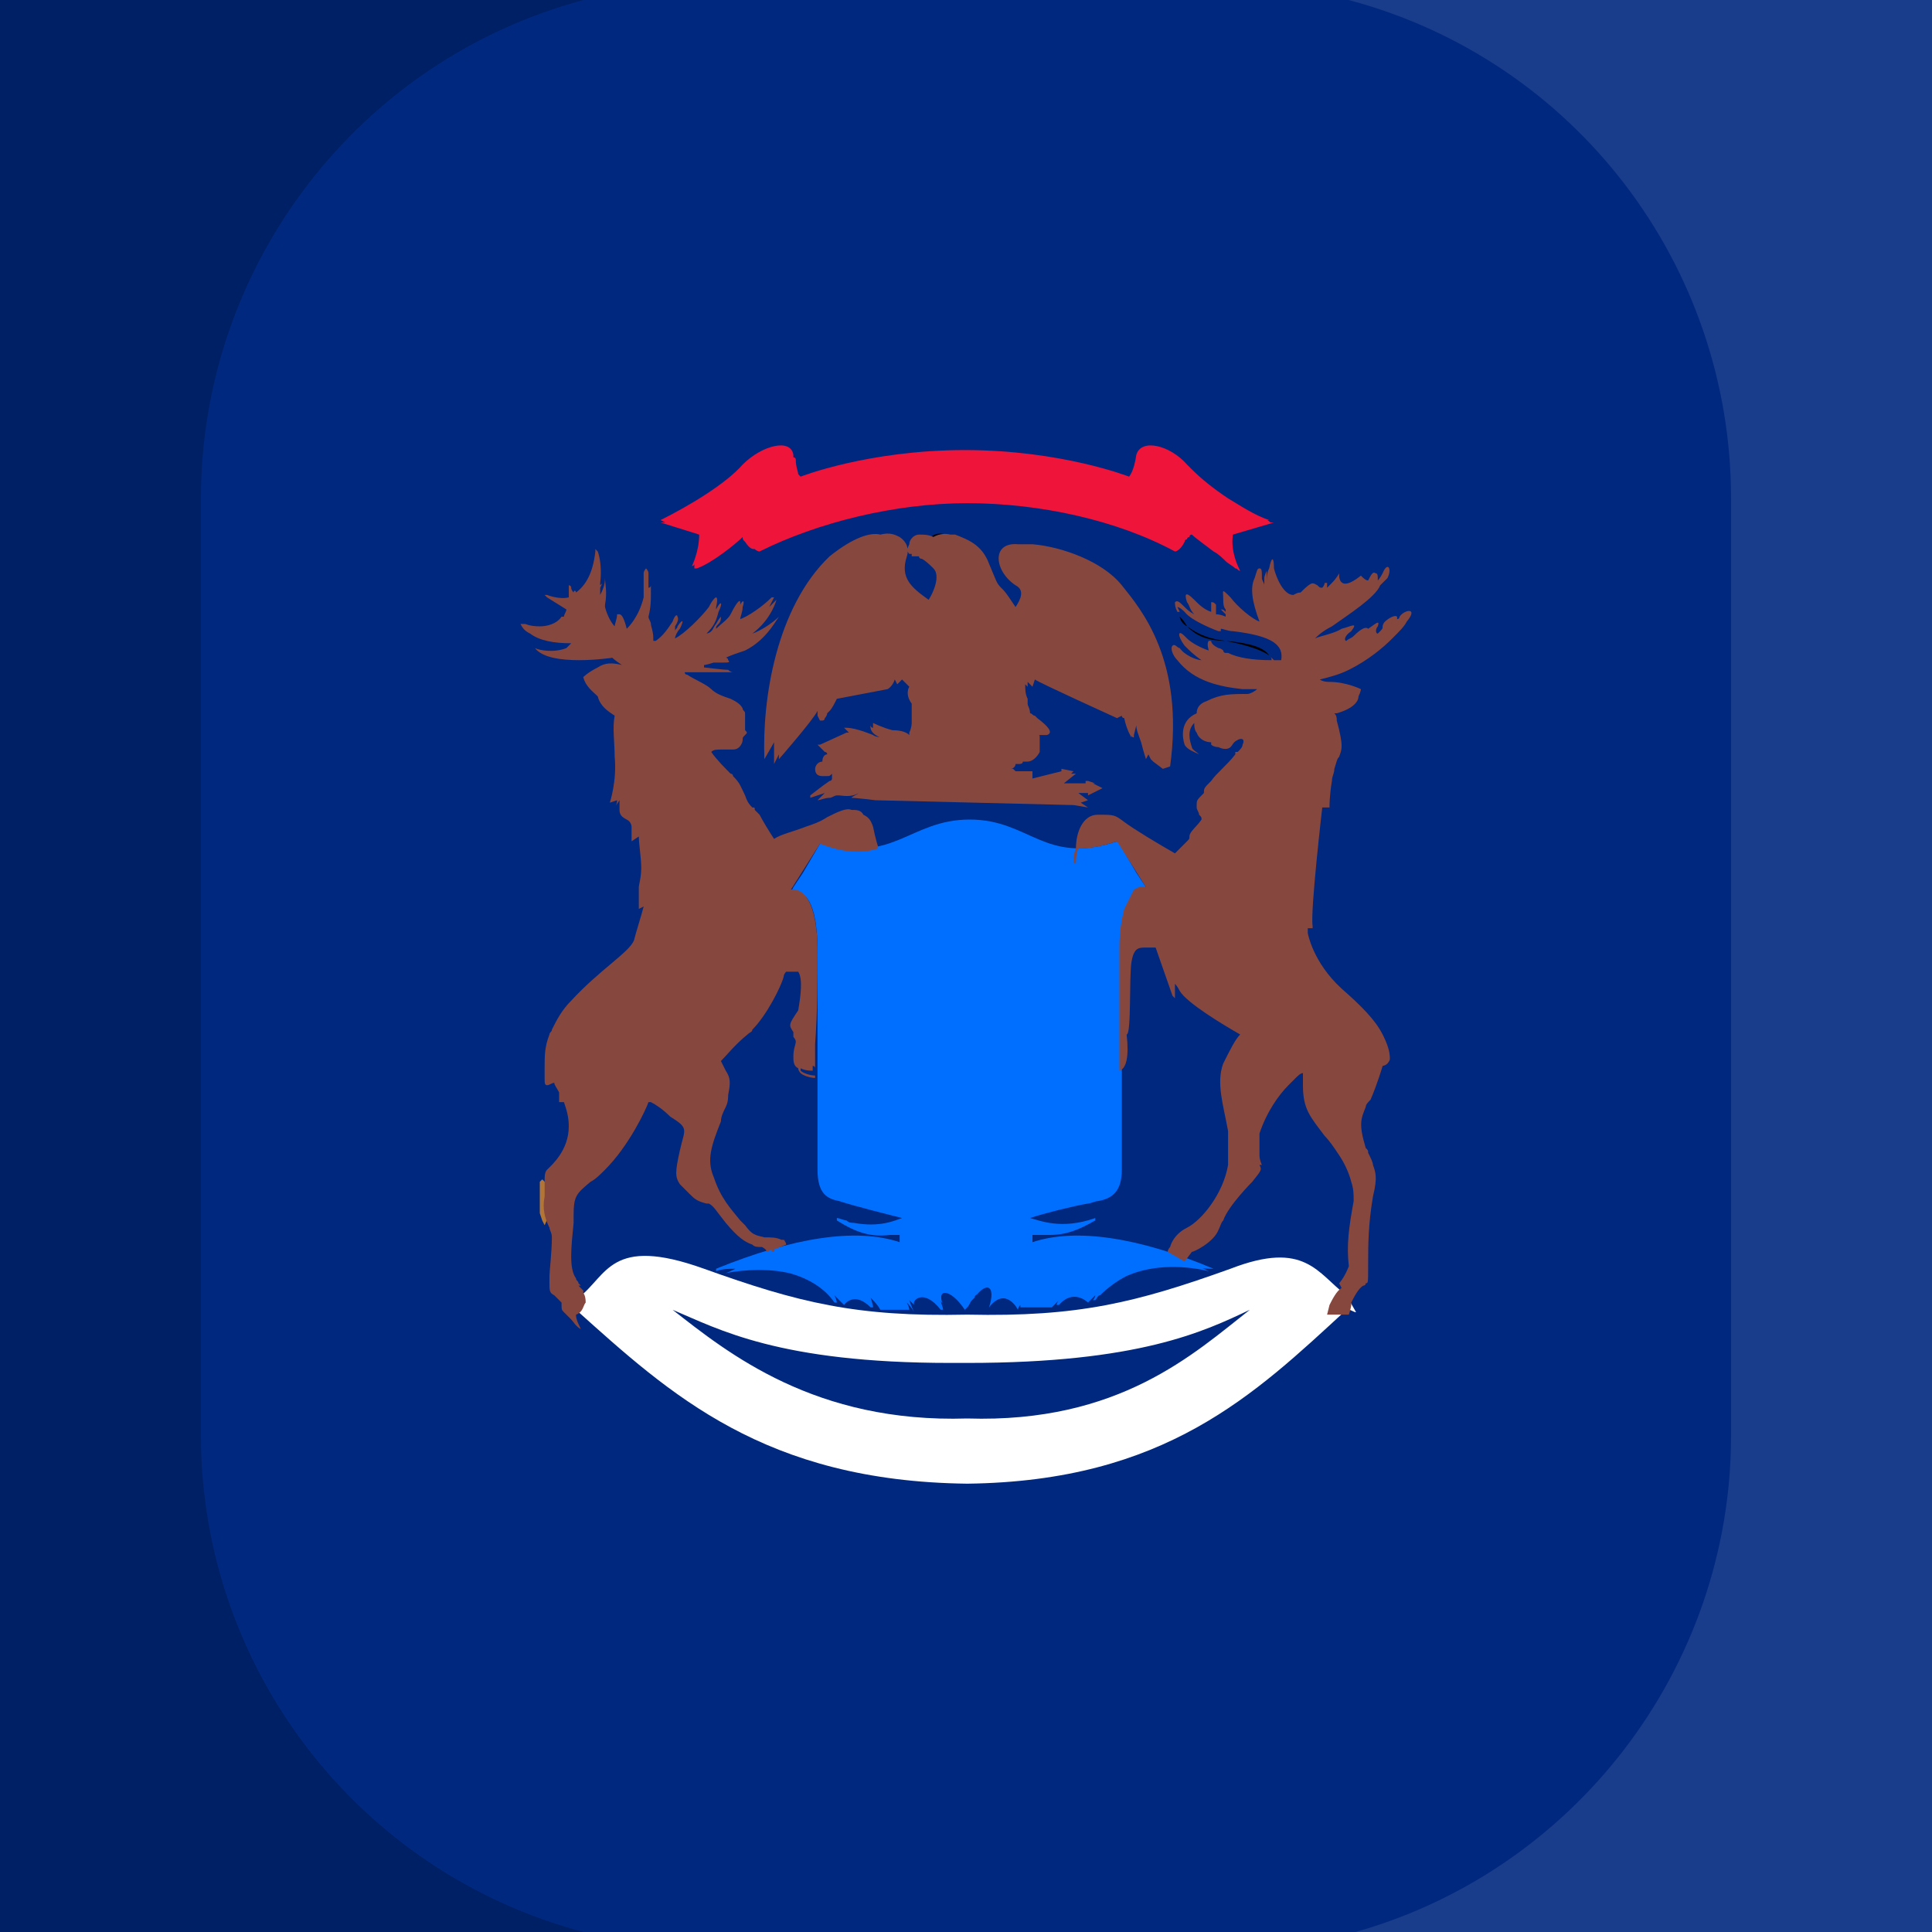 <?xml version="1.0" encoding="utf-8"?>
<!-- Generator: Adobe Illustrator 23.0.0, SVG Export Plug-In . SVG Version: 6.00 Build 0)  -->
<svg version="1.0" id="Layer_1" xmlns="http://www.w3.org/2000/svg" xmlns:xlink="http://www.w3.org/1999/xlink" x="0px" y="0px"
	 width="100px" height="100px" viewBox="0 0 100 100" enable-background="new 0 0 100 100" xml:space="preserve">
<g id="path162">
	<path fill="#00287E" d="M0,100h100V0H0V100z"/>
</g>
<g id="g9347" transform="matrix(1.25,0,0,1.25,-80.185,-55.705)">
	<path fill="#006FFF" d="M114.4,97.1c-3.1-1.3-5.7-1.7-7.5-1.1v-0.3c0.2,0,0.3,0,0.5,0c0.1,0,0.1,0,0.2,0c0.7,0,1.2-0.2,1.9-0.6V95
		c-1.4,0.5-2.3,0.1-2.7,0c0.6-0.2,1.8-0.5,2.4-0.6c0.1,0,0.3-0.1,0.4-0.1c0.6-0.1,1-0.4,1-1.3v-9c0-1.6,0.3-2.2,0.6-2.4
		c0.2-0.2,0.4-0.1,0.4-0.1h0.1l-0.1-0.2c0,0,0,0,0,0l-0.4-0.6l-0.7-1.2c0,0,0,0,0,0l-0.1-0.1c-3,1-3.6-0.9-6.1-0.9s-3.2,1.9-6.1,0.9
		l-0.1,0.1c0,0,0,0,0,0l-0.7,1.2L97,81.3c0,0,0,0,0,0l-0.1,0.2H97c0,0,0.2-0.1,0.4,0.1c0.3,0.2,0.6,0.8,0.6,2.4v9
		c0,1,0.4,1.2,0.9,1.3c0.6,0.2,2.2,0.6,2.6,0.7c-0.3,0.1-0.9,0.4-2,0.2c-0.1,0-0.2,0-0.3-0.1c0,0,0,0,0,0c-0.1,0-0.3-0.1-0.4-0.1
		v0.1c0.8,0.5,1.4,0.7,2.2,0.6c0.1,0,0.2,0,0.4,0V96c-1.8-0.6-4.4-0.2-7.6,1.1v0.1c0.3-0.1,0.5-0.1,0.8-0.1
		c-0.2,0.1-0.4,0.2-0.5,0.2c1-0.2,2-0.2,2.8,0c0.7,0.2,1.4,0.6,1.8,1.2h0.1c0,0,0-0.1-0.1-0.3c0.1,0.1,0.1,0.1,0.2,0.2c0,0,0,0,0,0
		c0.1,0.1,0.1,0.1,0.2,0.2c0,0,0.4-0.6,1.1,0.1h0.1c0,0,0-0.1-0.1-0.4c0.1,0.1,0.3,0.3,0.4,0.5h1.1h0.1c0,0,0-0.1-0.1-0.3
		c0.2,0.2,0.3,0.4,0.3,0.4s-0.1-0.2-0.2-0.5c0.1,0.1,0.1,0.1,0.2,0.2c-0.1-0.2,0.4-0.7,1.1,0.2h0.1c0-0.1-0.1-0.3-0.1-0.4
		c0,0.1,0.1,0.1,0.1,0.2c-0.3-0.7,0.3-0.7,0.9,0.2c0,0,0,0,0.1-0.1c0,0,0,0,0,0.1c0,0,0-0.1,0-0.1c0.1-0.1,0.1-0.2,0.2-0.3
		c0,0,0.1-0.1,0.1-0.1c0-0.1,0.1-0.1,0.1-0.2c0,0,0,0.1-0.1,0.2c0.5-0.7,0.9-0.5,0.6,0.4c0.7-0.9,1.2,0.1,1.2,0.1s0-0.1,0.1-0.2
		c0,0,0,0.1,0,0.1h0.1h1.2c0.1-0.1,0.2-0.2,0.3-0.3c-0.1,0.1-0.1,0.2-0.1,0.2h0.1c0.6-0.7,1.2-0.1,1.2-0.1c0.1-0.1,0.2-0.2,0.3-0.3
		c0,0.1-0.1,0.2-0.1,0.2h0.1c0.1-0.1,0.1-0.2,0.2-0.2c0,0,0,0,0,0c0.3-0.3,0.7-0.6,1.1-0.8c0.9-0.4,2.1-0.5,3.4-0.2
		c-0.2-0.1-0.4-0.2-0.6-0.2C113.9,97.1,114.1,97.1,114.4,97.1L114.4,97.1z"/>
	<g id="path214">
		<path fill="#B37535" d="M86.7,95.3c0.2-0.4,0.5-1.4-0.1-1.9l-0.1,0.1v1.3l0.1,0.3"/>
	</g>
	<g>
		<path fill="none" d="M103.5,101c-7.1,0-9.6-1.4-11.5-2.2c2.3,1.8,5.9,4.7,12.2,4.5c6.3,0.2,9.4-2.7,11.7-4.5
			c-1.9,0.9-4.6,2.2-11.7,2.2L103.5,101z"/>
		<path fill="#FFFFFF" d="M119.9,98.2c-1.2-0.9-1.7-2.3-4.8-1.1c-3.9,1.4-6.3,2-10.9,1.9c-4.6,0.1-7-0.5-10.9-1.9
			c-3.9-1.4-4,0.3-5.2,1.2l-0.5,0.6c0.1,0,0.2-0.1,0.3-0.1H88c3.9,3.5,7.8,7.1,16.2,7.2c8.2-0.1,11.9-3.7,15.7-7.2h0.1
			c0.1,0,0.2,0.1,0.3,0.1L119.9,98.2z M104.2,103.3c-6.3,0.2-9.9-2.7-12.2-4.5c1.9,0.8,4.4,2.2,11.5,2.2l0.7,0
			c7.1,0,9.8-1.3,11.7-2.2C113.6,100.6,110.5,103.5,104.2,103.3z"/>
	</g>
	<g id="path314">
		<path d="M114.7,74.7c-0.4,0.6-0.8,0.1-0.5-0.3c0.1-0.1,0.2-0.2,0.3-0.2C114.8,74,115,74,115,74s-0.4,0.1-0.6,0.3
			c-0.2,0.2,0,0.2-0.1,0.3c0,0.1,0,0.1,0.1,0s0.1,0,0.2-0.1C114.7,74.4,114.8,74.6,114.7,74.7"/>
	</g>
	<g>
		<path fill="#86473F" d="M121.8,71c0.3-0.3,0.5-0.5,0.6-0.7c0.5-0.6-0.1-0.5-0.3-0.2c0,0,0,0.1-0.1,0.1c0,0,0,0,0-0.1
			c-0.1-0.1-0.4,0.1-0.5,0.2s-0.1,0.2-0.1,0.2c0,0.1,0,0.1-0.2,0.3c-0.1,0-0.1-0.2,0-0.3c0.1-0.3-0.1-0.1-0.4,0.1c0,0,0,0,0,0
			c-0.1-0.1-0.3,0-0.6,0.3c-0.1,0.1-0.2,0.1-0.3,0.2c-0.1,0-0.1-0.2,0.2-0.4c0.3-0.4,0-0.2-0.4-0.1c-0.3,0.2-0.9,0.3-1.1,0.4
			c0.1-0.1,0.3-0.3,0.7-0.5c0.7-0.5,1.8-1.2,2-1.7c0.1-0.1,0.2-0.2,0.3-0.3c0.2-0.4,0-0.7-0.2-0.2c-0.1,0.2-0.2,0.3-0.2,0.3
			c0-0.2,0-0.3-0.1-0.3c-0.1-0.1-0.2,0.1-0.3,0.3c0,0,0,0,0,0c-0.1,0-0.2-0.1-0.3-0.2c-1,0.8-0.9-0.1-0.9-0.1s-0.1,0.2-0.3,0.4
			c-0.1,0.1-0.1,0.1-0.2,0.2c0-0.1,0-0.2,0-0.2H119c0,0,0,0.1-0.1,0.2c-0.1,0-0.1,0-0.2-0.1c-0.2-0.1-0.2-0.2-0.7,0.3c0,0,0,0,0,0
			c-0.1,0-0.1,0-0.3,0.1c-0.4,0-0.7-0.7-0.8-1.1c0-0.5-0.1-0.5-0.2,0c-0.1,0.2-0.1,0.4-0.1,0.6c0-0.1,0-0.2,0-0.2c0-0.1,0-0.3,0-0.3
			s-0.1,0.2-0.1,0.3c0,0.1,0,0.2,0,0.3c0-0.1-0.1-0.2-0.1-0.3c0-0.3,0-0.4-0.1-0.4s-0.1,0.1-0.2,0.4c-0.2,0.4-0.1,1,0.2,1.8
			c-0.3-0.1-0.9-0.6-1.2-1c-0.4-0.4-0.3-0.3-0.3,0.1c0,0.1,0,0.3,0.1,0.4l0,0.1c-0.1-0.1-0.1-0.1-0.2-0.1c0.1,0.1,0.1,0.1,0.2,0.2
			l0,0.1c0,0-0.2-0.1-0.4-0.1c0-0.1,0-0.1,0-0.2v-0.1v-0.1c-0.1-0.1-0.1-0.1-0.2-0.1c0,0,0,0.1,0,0.2c0,0,0,0,0,0.1c0,0,0,0,0,0.1
			c-0.3-0.1-0.5-0.3-0.7-0.5c-0.4-0.4-0.4-0.2-0.3,0.1c0.1,0.1,0.1,0.3,0.3,0.5c-0.2-0.1-0.3-0.2-0.4-0.3c-0.2-0.2-0.3-0.3-0.4-0.2
			c0,0.1,0,0.2,0.1,0.4c0,0,0.1,0,0.1,0c-0.1-0.2-0.1-0.2-0.1-0.2s0.1,0,0.3,0.2c0.3,0.4,1.4,0.8,1.4,0.8h0.1v-0.1
			c0.1,0,0.3,0.1,0.5,0.1c1.7,0.2,2.1,0.6,2,1.2h0l0,0c0,0,0,0,0,0c-0.1,0-0.2,0-0.3,0c-0.1-0.1-0.1-0.1-0.2-0.2
			c0.1,0.1,0.1,0.1,0.1,0.2c-0.8,0-1.4-0.1-1.8-0.3c0,0,0,0-0.1,0c-0.1,0-0.1-0.1-0.1-0.1c-0.1-0.1-0.2-0.1-0.2-0.1
			c-0.2-0.1-0.3-0.2-0.3-0.3c0,0-0.1,0-0.1,0c0,0,0,0,0,0v0c-0.1,0.1,0,0.4,0,0.4c-0.3-0.1-0.7-0.3-0.9-0.5c0,0-0.1-0.1-0.1-0.1
			c-0.3-0.3-0.3,0,0,0.4c0.2,0.2,0.4,0.4,0.7,0.6c0,0,0,0,0,0c-0.2,0-0.7-0.2-0.9-0.5c-0.1,0-0.2-0.2-0.3-0.1
			c-0.1,0.1,0,0.4,0.2,0.6c0.7,0.9,1.8,1.1,2.7,1.2c0.2,0,0.4,0,0.6,0c-0.1,0.1-0.3,0.2-0.4,0.2c-0.7,0-1.1,0-1.7,0.3
			c-0.3,0.1-0.4,0.3-0.4,0.5c-0.7,0.3-0.6,1-0.5,1.3c0.1,0.2,0.4,0.3,0.6,0.4c0,0,0,0,0,0c-0.1-0.1-0.3-0.2-0.3-0.3
			c-0.1-0.3-0.2-0.7,0.1-1c0,0.1,0,0.3,0.1,0.4c0.1,0.3,0.4,0.4,0.6,0.4v0.1c0,0,0.1,0.1,0.3,0.1c0,0,0,0,0,0c0.2,0.1,0.4,0.1,0.5,0
			c0.1-0.1,0.1-0.2,0.3-0.3c0.2-0.1,0.3,0,0.2,0.2c0,0.1-0.1,0.2-0.2,0.3c0,0,0,0-0.1,0c0,0,0,0,0,0.1c-0.3,0.4-0.8,0.8-1,1.1
			c-0.3,0.3-0.3,0.3-0.3,0.5c-0.3,0.3-0.3,0.3-0.3,0.5c0,0,0,0,0,0.1c0,0.1,0.1,0.2,0.1,0.3c0.1,0.1,0.1,0.1,0.1,0.2v0
			c-0.2,0.3-0.5,0.5-0.5,0.7c0,0.1,0,0.1-0.1,0.2h0l0,0c-0.2,0.2-0.5,0.5-0.5,0.5c-0.7-0.4-1.7-1-2.1-1.3c-0.4-0.3-0.4-0.3-1.1-0.3
			c-0.6,0-0.9,0.7-0.9,1.4h0c-0.1,0.2-0.1,0.5-0.1,0.6h0.1c0-0.1,0-0.4,0.1-0.6h0c0.5,0,1-0.1,1.6-0.3l1.2,1.9c0,0-0.2-0.1-0.5,0.1
			l-0.4,0.8c-0.1,0.4-0.2,0.9-0.2,1.6c0,1.3,0,5.1,0,5.1c0.3-0.1,0.4-0.6,0.3-1.5c0.2,0,0.1-2.4,0.2-3c0.1-0.6,0.3-0.6,0.6-0.6
			c0,0,0.4,0,0.4,0c0,0,0.7,2,0.7,2l0.1,0.1v-0.6c0,0,0.1,0.1,0.2,0.3c0.3,0.5,1.8,1.4,2.5,1.8c-0.2,0.2-0.4,0.6-0.7,1.2
			c-0.3,0.8,0,1.7,0.2,2.8c0,0.1,0,0.2,0,0.4c0,0.1,0,0.2,0,0.3c0,0,0,0.1,0,0.1c0,0.2,0,0.4,0,0.6c-0.2,1.2-1.1,2.3-1.7,2.6
			c-0.6,0.3-0.7,0.8-0.7,0.8l0,0c-0.1,0.1-0.1,0.2-0.1,0.2l0.7,0.4l0.3-0.4c0.1,0,0.9-0.4,1.1-0.9c0.1-0.2,0.1-0.3,0.2-0.4
			c0.2-0.6,1.2-1.6,1.2-1.6c0.4-0.5,0.4-0.5,0.3-0.7h0.1c0,0-0.1-0.2-0.1-0.4v-0.1c0,0,0-0.6,0-0.8c0.3-0.9,0.8-1.6,1.2-2
			c0.1-0.1,0.2-0.2,0.3-0.3c0.1-0.1,0.2-0.2,0.3-0.2v0.2v0.3c0,1,0.3,1.3,0.9,2.1c0.2,0.2,0.4,0.5,0.6,0.8c0.2,0.3,0.4,0.7,0.5,1.1
			c0.1,0.3,0.1,0.5,0.1,0.8c-0.2,1.1-0.3,1.8-0.2,2.7c-0.2,0.5-0.4,0.7-0.4,0.7l0.1,0.2c-0.2,0.1-0.4,0.5-0.5,0.7l-0.1,0.4l0.9,0
			c0,0,0.1-0.3,0.1-0.4v-0.1c0.1-0.2,0.3-0.6,0.5-0.7c0,0,0.1,0,0.1-0.1c0.1,0,0.1,0,0.1-0.7c0-0.9,0-1.7,0.2-2.9
			c0.2-0.8,0.1-1,0-1.3c0-0.1-0.1-0.3-0.2-0.5c0-0.1,0-0.1-0.1-0.2c-0.3-1-0.2-1.2,0-1.7c0-0.1,0.1-0.2,0.2-0.3
			c0.3-0.7,0.5-1.4,0.5-1.4s0.1,0,0.2-0.1c0,0,0.1-0.1,0.1-0.2c0-0.3-0.1-0.6-0.3-1c-0.3-0.6-0.9-1.2-1.7-1.9
			c-1.2-1.1-1.4-2.3-1.4-2.3c0-0.1,0-0.1,0-0.2c0,0,0,0,0,0c0.1,0,0.1,0,0.2,0c0,0,0-0.1,0-0.1c0,0,0,0,0,0c0,0,0,0,0,0
			c-0.1-0.6,0.4-4.9,0.4-4.9h0.3c0,0,0,0,0,0c0-0.1,0-0.5,0.1-1.1c0-0.2,0.1-0.3,0.1-0.5c0.1-0.3,0.1-0.4,0.2-0.5
			c0.1-0.3,0.2-0.4-0.1-1.5c0-0.1,0-0.2-0.1-0.3c0.1,0,0.1,0,0.1,0v0c0.7-0.2,0.9-0.5,0.9-0.7c0.1-0.2,0.1-0.3,0.1-0.3
			s-0.6-0.3-1.3-0.3c-0.3,0-0.4-0.1-0.4-0.1c0.4-0.1,0.8-0.2,1.2-0.4C120.8,71.9,121.4,71.4,121.8,71z"/>
		<path d="M114.9,71.1c-0.9-0.1-1.3-0.4-1.6-0.6C113.6,70.8,114,71.1,114.9,71.1c1,0.2,1.5,0.4,1.8,0.6
			C116.5,71.4,116,71.2,114.9,71.1z"/>
		<path d="M113,69.9C113,70,113,70,113,69.9C113,70,113,70,113,69.9z"/>
		<path d="M113,70.1c0,0.1,0.1,0.3,0.3,0.4C113.2,70.3,113.1,70.2,113,70.1C113.1,70.1,113,70.1,113,70.1z"/>
		<path fill="#86473F" d="M100.3,78.8c-0.1-0.3-0.2-0.4-0.4-0.5c-0.1-0.2-0.3-0.2-0.5-0.2c-0.2-0.1-0.6,0.1-1,0.3
			c-0.3,0.2-0.6,0.3-0.9,0.4c-0.5,0.2-1,0.3-1.3,0.5c-0.2-0.3-0.5-0.8-0.6-1c-0.1-0.1-0.1-0.1-0.2-0.2c0-0.1,0-0.1-0.1-0.1
			c0,0,0,0,0,0c-0.1-0.1-0.2-0.2-0.3-0.5c-0.2-0.4-0.2-0.5-0.5-0.8c0,0,0,0,0,0c0-0.1-0.1-0.1-0.1-0.1c-0.2-0.2-0.6-0.6-0.8-0.9
			c0.1-0.1,0.2-0.1,0.5-0.1c0.1,0,0.2,0,0.4,0c0.3,0,0.4-0.3,0.4-0.4s0-0.1,0.1-0.2c0.1-0.1,0.1-0.1,0-0.2h0v-0.1h0c0,0,0-0.1,0-0.1
			c0-0.1,0-0.1,0-0.1c0-0.1,0-0.1,0-0.2c0,0,0-0.1,0-0.2c0-0.1-0.1-0.1-0.1-0.2v0c0,0,0,0,0,0c-0.1-0.2-0.3-0.3-0.5-0.4
			c-0.3-0.1-0.6-0.2-0.8-0.4c-0.2-0.2-0.7-0.4-1-0.6c-0.1,0-0.1-0.1-0.1-0.1c0,0,0,0,0,0c0.1,0,0.5,0,1,0c0.3,0,0.6,0,0.8,0
			c0.1,0,0.2,0,0.2,0s-0.1,0-0.2-0.1c-0.2,0-1-0.1-1-0.1v-0.1c0,0,0.1,0,0.4-0.1c0.1,0,0.2,0,0.3,0c0,0,0,0,0,0c0,0,0.1,0,0.1,0
			c0.2,0,0.3,0,0.2-0.1c0,0,0,0,0,0c0,0,0-0.1-0.1-0.1c0.2-0.1,0.5-0.2,0.8-0.3c0.8-0.4,1.2-1.1,1.4-1.4c-0.3,0.3-0.8,0.6-1.1,0.7
			c0.8-0.6,1-1.4,1-1.4c-0.1,0.1-0.2,0.2-0.3,0.3c0.1-0.2,0.2-0.4,0.2-0.4h-0.1c-0.4,0.4-1,0.8-1.3,0.9c0-0.1,0.1-0.3,0.1-0.5
			c0.1-0.3,0-0.3-0.1-0.1c0-0.1,0-0.1,0-0.1c0-0.1-0.1-0.1-0.4,0.5c-0.1,0.2-0.4,0.4-0.6,0.6c0-0.1,0-0.1,0.1-0.2
			c0.1-0.1,0.1-0.2,0.1-0.3c0,0-0.1,0.1-0.2,0.3c-0.1,0.1-0.1,0.2-0.2,0.3c-0.1,0.1-0.2,0.1-0.3,0.1c0,0,0,0,0.1,0
			c0.3-0.3,0.4-0.5,0.5-0.9c0.2-0.4,0.1-0.5-0.1-0.1c0,0,0,0,0-0.1c0.1-0.4,0-0.4,0-0.4s-0.1,0-0.3,0.4c-0.3,0.4-1,1.1-1.4,1.3
			c0-0.1,0.1-0.3,0.2-0.4c0.2-0.4,0.1-0.4-0.1-0.1c0,0.1-0.1,0.1-0.1,0.2c0,0,0-0.1,0-0.1v-0.1c0.2-0.3,0.1-0.4,0.1-0.4
			c0-0.1-0.1-0.1-0.2,0.2c-0.2,0.3-0.4,0.6-0.7,0.8c0,0-0.1,0-0.1,0c0,0,0,0,0-0.1c0-0.3-0.1-0.5-0.1-0.6c0-0.1-0.1-0.2-0.1-0.3
			c0.1-0.4,0.1-0.7,0.1-0.9c0-0.1,0-0.1,0-0.2c0-0.1,0-0.2,0-0.2s0,0.1-0.1,0.1c0-0.2,0-0.4,0-0.5c0,0,0-0.1,0-0.1c0,0,0,0,0,0
			c0,0,0,0,0,0c0-0.1-0.1-0.2-0.1-0.2s-0.1,0.1-0.1,0.2c0,0,0,0.1,0,0.1c0,0,0,0,0,0c0,0.2,0,0.4,0,0.5c0,0.1,0,0.2,0,0.4
			c0,0,0,0,0,0c-0.2,0.8-0.6,1.2-0.7,1.3c-0.1-0.4-0.2-0.6-0.3-0.6s-0.1,0-0.1,0c0,0.2-0.1,0.4-0.1,0.5c-0.1-0.1-0.3-0.4-0.4-0.8
			c0,0,0-0.1,0-0.1c0.1-0.5,0-0.9,0-1.1c0,0.3-0.1,0.5-0.2,0.7c0-0.1,0-0.2,0-0.3c0.1-0.2,0.1-0.2,0-0.1c0,0,0-0.1,0-0.1
			c0.1-0.8-0.1-1.3-0.1-1.3l-0.1-0.1v0.1c-0.1,0.9-0.4,1.4-0.8,1.7c0,0,0,0,0,0c0-0.1-0.1-0.1-0.1,0c0,0-0.1-0.1-0.1-0.2
			c0,0,0-0.1-0.1-0.1c0,0.1,0,0.3,0,0.5c-0.4,0.1-0.9-0.1-0.9-0.1v0c-0.1,0-0.1,0-0.1,0l0.1,0.1v0l0.8,0.5c0,0.1-0.1,0.2-0.1,0.3
			c0,0,0,0-0.1,0l0,0c-0.2,0.3-0.6,0.4-0.9,0.4c-0.4,0-0.6-0.1-0.6-0.1h-0.1l0,0c-0.1,0-0.1,0-0.1,0c0.1,0.2,0.2,0.3,0.4,0.4
			c0.4,0.3,1,0.4,1.7,0.4c-0.1,0.1-0.1,0.1-0.2,0.2c-0.5,0.2-1.1,0.1-1.3,0c0.6,0.8,3.2,0.4,3.2,0.4s0.1,0.1,0.4,0.3
			c-0.4-0.1-0.7-0.1-1,0.1c-0.4,0.2-0.6,0.4-0.6,0.4c0.1,0.4,0.4,0.6,0.6,0.8c0,0,0,0,0,0c0.1,0.4,0.4,0.6,0.7,0.8
			c-0.1,0.5,0,1.1,0,1.7c0.1,1-0.2,1.9-0.2,1.9l0.3-0.1c0,0.2-0.1,0.3-0.1,0.3V78l0.2-0.3c0,0.1,0,0.2,0,0.3c0,0,0,0.1,0,0.1
			c0,0.2,0.1,0.3,0.3,0.4c0.2,0.1,0.2,0.3,0.2,0.3v0.4v0.2l0.3-0.2c0,0.3,0.1,0.9,0.1,1.3c0,0.4-0.1,0.7-0.1,0.8c0,0.1,0,0.2,0,0.3
			c0,0.1,0,0.1,0,0.2c0,0.1,0,0.1,0,0.1l0,0c0,0.1,0,0.2,0,0.2v0.1l0.2-0.1c-0.1,0.4-0.3,1-0.4,1.4c-0.2,0.5-1.4,1.2-2.6,2.5
			c-0.4,0.4-0.6,0.8-0.8,1.2c0,0,0,0,0,0c0,0.1-0.1,0.1-0.1,0.2c-0.2,0.5-0.2,0.9-0.2,1.3c0,0.1,0,0.2,0,0.3c0,0.1,0,0.2,0,0.2
			c0,0.2,0,0.3,0.1,0.3c0.1,0,0.2-0.1,0.3-0.1c0,0.1,0.1,0.2,0.2,0.4c0,0,0,0.1,0,0.1c0,0.2,0,0.3,0,0.3c0.1,0,0.1,0,0.2,0
			c0.1,0.3,0.2,0.6,0.2,1c0,1-0.7,1.6-0.9,1.8c-0.1,0.1-0.1,0.3-0.1,0.4c0,0.1,0,0.2,0,0.3c0,0.1,0,0.3,0,0.4
			c-0.1,0.5,0,0.9,0.2,1.3c0,0.1,0.1,0.2,0.1,0.4c0,0.6-0.1,1.4-0.1,1.6c0,0.1,0,0.1,0,0.2c0,0,0,0,0,0v0.1c0,0.3,0,0.4,0.2,0.5
			c0.1,0.1,0.2,0.2,0.3,0.3c0,0,0,0,0,0c0,0.3,0,0.3,0.1,0.4c0.1,0.1,0.2,0.2,0.3,0.3c0.1,0.1,0.2,0.3,0.4,0.4
			c-0.2-0.4-0.2-0.5-0.2-0.6c0,0,0,0,0,0c0.3-0.1,0.3-0.4,0.4-0.5c0-0.3-0.1-0.4-0.1-0.4V98c0,0-0.1-0.1-0.2-0.2h0.1
			c0,0,0,0-0.1-0.1c0-0.1-0.1-0.1-0.1-0.2c-0.3-0.4-0.2-1.3-0.1-2.3v-0.3c0-0.8,0.1-0.9,0.7-1.4c0.2-0.1,0.4-0.3,0.6-0.5
			c1-1,1.7-2.5,1.8-2.8c0,0,0.1,0,0.1,0c0.2,0.1,0.5,0.3,0.8,0.6c0.8,0.5,0.6,0.5,0.4,1.4c-0.2,0.9-0.2,1.1,0,1.4
			c0.1,0.1,0.2,0.2,0.4,0.4c0.2,0.2,0.3,0.3,0.7,0.4c0,0,0.1,0,0.1,0c0.2,0.1,0.3,0.3,0.7,0.8c0.5,0.6,0.8,0.8,1.1,0.9
			c0.1,0.1,0.2,0.1,0.4,0.1c0,0,0,0,0,0c0.2,0.1,0.2,0.2,0.2,0.2l0.2-0.1c0,0,0,0.1,0,0.1h0.1c0,0,0,0,0-0.1l0.5-0.2
			c0-0.1-0.1-0.2-0.1-0.2c0,0,0.1,0,0.1,0.1c0-0.1-0.1-0.1-0.2-0.1c0,0,0,0,0,0c0,0,0,0,0,0c-0.2-0.1-0.4-0.1-0.7-0.1
			c-0.4-0.1-0.5-0.1-0.8-0.5c-0.1-0.1-0.1-0.1-0.2-0.2c-0.4-0.5-0.8-0.9-1.1-1.8c-0.3-0.7-0.1-1.3,0.3-2.3c0-0.2,0.1-0.4,0.2-0.6
			c0.1-0.2,0.1-0.4,0.1-0.5c0.1-0.5,0.1-0.7-0.1-1c-0.1-0.2-0.2-0.4-0.2-0.4c0.2-0.2,0.6-0.7,1.1-1.1c0.1-0.1,0.2-0.1,0.2-0.2
			c0.6-0.6,1.2-1.8,1.3-2.2c0-0.1,0.1-0.2,0.1-0.2c0.1,0,0.2,0,0.4,0c0,0,0.1,0,0.1,0c0.2,0.3,0.1,1,0,1.6C96.8,87,96.8,87,97,87.3
			c0,0,0,0,0,0c0,0.1,0,0.1,0,0.2c0,0,0.1,0.1,0.1,0.2c0,0.1-0.1,0.3-0.1,0.6c0,0.2,0,0.4,0.2,0.5c0,0.1,0.1,0.2,0.1,0.2
			c0.1,0.1,0.4,0.2,0.6,0.2v-0.1c-0.2,0-0.5-0.1-0.6-0.2c0,0,0,0,0-0.1c0.2,0.1,0.4,0.1,0.5,0.1c0,0,0-0.1,0-0.2c0,0,0.1,0,0.1,0.1
			v-1C98,86.5,98,85,98,84c0-2.9-1.1-2.6-1.1-2.6l1.2-1.9c1,0.4,1.8,0.4,2.4,0.2v-0.1C100.5,79.6,100.4,79.3,100.3,78.8z"/>
		<path d="M113,70.1C113,70,113,70,113,70.1C113,70,113,70,113,70.1z"/>
		<path d="M114.5,69.6L114.5,69.6C114.5,69.6,114.6,69.7,114.5,69.6C114.5,69.6,114.5,69.6,114.5,69.6z"/>
		<path d="M114.7,69.8c0,0-0.1-0.1-0.1-0.1C114.6,69.7,114.7,69.8,114.7,69.8C114.7,69.8,114.7,69.8,114.7,69.8z"/>
		<path d="M103.3,66.7c-0.3-0.1-0.5,0-0.6,0.1c0.1,0,0.1,0,0.2,0C103,66.7,103.1,66.7,103.3,66.7z"/>
		<path d="M102.7,66.8c-0.1,0-0.2,0-0.3,0C102.5,66.8,102.6,66.8,102.7,66.8C102.7,66.8,102.7,66.8,102.7,66.8z"/>
		<path d="M107.1,72.4C107.1,72.4,107.1,72.5,107.1,72.4C107.1,72.4,107.1,72.4,107.1,72.4L107.1,72.4z"/>
	</g>
	<g>
		<path fill="#EF1439" d="M115.2,66.7l1.7-0.5h-0.1c-0.1,0-0.1-0.1-0.2-0.1l0.1,0c-0.6-0.2-1.2-0.6-1.7-0.9
			c-0.6-0.4-1.1-0.8-1.5-1.2c0,0,0,0-0.1-0.1c0,0-0.1-0.1-0.1-0.1c-0.7-0.8-1.9-1.1-2.1-0.4c-0.1,0.7-0.3,0.9-0.3,0.9
			s-2.8-1.1-6.8-1.1s-6.8,1.1-6.8,1.1s0,0-0.1-0.1c0-0.1-0.1-0.3-0.1-0.6c0-0.1-0.1-0.1-0.1-0.1c0,0,0,0,0-0.1
			c-0.1-0.7-1.3-0.4-2.1,0.4c-0.7,0.8-2.2,1.7-3.4,2.3l0.2,0.1c0,0-0.1,0-0.1,0h-0.1l1.6,0.5c0,0.7-0.3,1.3-0.3,1.3
			c0,0,0.1,0,0.1-0.1c0,0,0,0.1,0,0.1v0.1H93c0.6-0.2,1.6-1,1.9-1.3c0,0.1,0,0.1,0.1,0.2c0.2,0.3,0.3,0.3,0.4,0.3
			c0.1,0.1,0.2,0.1,0.2,0.1c2.4-1.2,5.6-2,8.6-2s6.2,0.7,8.6,2c0,0,0.2,0,0.4-0.4c0,0,0-0.1,0.1-0.1c0,0,0-0.1,0.1-0.1
			c0-0.1,0.1-0.1,0.1-0.1c0.1,0.1,0.5,0.4,0.9,0.7c0.2,0.1,0.4,0.3,0.5,0.4c0.1,0.1,0.3,0.2,0.4,0.3c0,0,0,0,0,0c0,0,0,0,0,0
			c0.1,0,0.1,0.1,0.2,0.1C115.4,68,115.1,67.4,115.2,66.7z"/>
		<g>
			<path fill="#86473F" d="M96.4,75.5L96.4,75.5c0,0.1,0,0.2,0,0.3L96.4,75.5z"/>
			<path fill="#86473F" d="M110.6,68.8L110.6,68.8c-0.8-1-2.5-1.6-3.7-1.7c-0.2,0-0.3,0-0.4,0c-0.1,0-0.1,0-0.2,0
				c-1.1-0.1-1,1.1-0.1,1.7c0.4,0.2,0.2,0.6,0,0.9c-0.2-0.3-0.4-0.6-0.5-0.7c-0.1-0.1-0.1-0.1-0.1-0.1c-0.2-0.2-0.2-0.3-0.5-1
				c-0.3-0.8-0.9-1-1.4-1.2c-0.1,0-0.1,0-0.2,0c-0.4-0.1-0.7,0.1-0.7,0.1c-0.2-0.1-0.4-0.1-0.6-0.1c0,0,0,0,0,0
				c-0.2,0-0.4,0.2-0.4,0.4c0,0,0,0,0,0c0,0,0,0,0,0c-0.1,0.2-0.1,0.3,0,0.4c0,0,0,0,0,0h0.1c0,0,0,0.1,0,0.1c0.1,0,0.1,0,0.2,0
				c0,0,0.1,0,0.1,0c0,0.1,0.1,0.1,0.1,0.1s0.1,0,0.5,0.4c0.3,0.3,0,1-0.2,1.3c-0.7-0.5-1.2-0.9-0.9-1.8c0.1-0.3,0-0.6-0.3-0.8
				c-0.2-0.1-0.4-0.2-0.8-0.1c-0.4-0.1-1.1,0.1-2.1,0.9c-2.2,2.1-2.8,5.9-2.7,8.4l0.4-0.7l0,0c0,0.3,0,0.6,0,0.9l0.2-0.4
				c0-0.1,0-0.2,0-0.3l0,0l0,0.3c0,0.1,0,0.1,0,0.2c0,0,1.4-1.6,1.6-2c0,0,0,0.1,0,0.2l0.1,0.2c0,0,0,0,0.1,0s0.1-0.1,0.1-0.1
				c0,0,0.1-0.1,0.1-0.2c0,0,0.1-0.1,0.1-0.1c0.1-0.1,0.2-0.3,0.3-0.5c0,0,0,0,0,0l2.1-0.4c0,0,0.2-0.1,0.3-0.4l0.1,0.2
				c0,0,0.1-0.1,0.2-0.2l0.3,0.3c0,0-0.2,0.3,0.1,0.7c0,0.3,0,0.8,0,0.8s0,0.2-0.1,0.4c0,0,0,0.1,0,0.1c-0.1-0.1-0.3-0.2-0.7-0.2
				c-0.4-0.1-0.8-0.3-0.8-0.3s0,0.1,0,0.2c-0.1,0-0.1-0.1-0.1-0.1s-0.1,0.3,0.4,0.5c0.2,0-0.2,0-0.3-0.1c0,0-0.7-0.3-1.1-0.3h-0.1
				l0.1,0.1c0,0,0,0,0.1,0.1c0,0-0.1,0-0.1,0l-1.1,0.5H98l0.1,0.1c0,0,0.1,0.1,0.2,0.2c0,0,0.1,0,0.1,0.1c-0.1,0-0.2,0.1-0.2,0.3
				c-0.2,0-0.3,0.2-0.3,0.3c0,0.2,0.1,0.3,0.3,0.3c0.1,0,0.1,0,0.1,0c0,0,0.1,0,0.1,0c0.1,0,0.1,0,0.2-0.1h0c0,0,0,0,0,0v0.1
				c0,0,0,0.1,0,0.1c0,0,0,0,0,0c0,0,0,0.1-0.1,0.1c-0.3,0.2-0.8,0.6-0.8,0.6v0.1c0,0,0.3-0.1,0.6-0.2c-0.1,0.1-0.2,0.2-0.3,0.3
				c0.1,0,0.3-0.1,0.5-0.1c0.1,0,0.2-0.1,0.3-0.1h0.1c0.1,0,0.5,0.1,0.8-0.1c-0.1,0.1-0.2,0.1-0.3,0.2c0.2,0,1,0.1,1,0.1
				c0.1,0,8.2,0.2,8.2,0.2l0.6,0.1l-0.3-0.2l0.3-0.1l-0.4-0.3h0.4v0.1l0.6-0.3l-0.2-0.1l0,0l-0.2-0.1l0.1,0l-0.3-0.1v0l-0.1,0v0.1
				h-0.9l0.5-0.4l-0.2,0l0.1-0.1l-0.5-0.1v0.1h0l-1.2,0.3v-0.3h-0.7v0c0,0-0.1-0.1-0.1-0.1l-0.1,0c0.1,0,0.2-0.1,0.2-0.2
				c0,0,0.1,0,0.1,0c0.1,0,0.2,0,0.2-0.1c0,0,0.1,0,0.2,0c0.2,0,0.4-0.2,0.5-0.4c0-0.2,0-0.3,0-0.4v-0.1c0,0,0,0,0-0.1
				c0-0.1,0-0.1-0.1-0.1c0.1,0,0.3,0,0.3,0c0,0,0,0,0,0c0,0,0.1,0,0.1,0c0.3-0.1,0-0.4-0.4-0.7c0,0-0.1-0.1-0.1-0.1
				c-0.1,0-0.1-0.1-0.2-0.1c0,0,0,0,0,0c0-0.2-0.1-0.3-0.1-0.4c0,0,0-0.1,0-0.2c-0.1-0.2-0.1-0.4-0.1-0.6l0.1,0.1l0-0.2l0.2,0.2
				l0.1-0.3c0.1,0.1,3.4,1.6,3.4,1.6l0.2-0.1c0,0.1,0.1,0.1,0.1,0.1l0,0c0.1,0.5,0.3,0.8,0.3,0.8l0-0.1c0,0.1,0.1,0.1,0.1,0.1V75
				l0.1-0.4c0,0.2,0.1,0.4,0.2,0.7c0.1,0.4,0.2,0.7,0.2,0.7l0.1-0.2c0.1,0.2,0.1,0.2,0.1,0.2l0.1,0.1l0,0l0.4,0.3l0.3-0.1
				C113.2,71.9,111.4,69.8,110.6,68.8z"/>
		</g>
	</g>
</g>
<g>
	<path opacity="0.2" enable-background="new    " d="M10.4,74.3V25.8c0-12.1,8.2-22.7,19.8-25.8H0v100h30.2
		C18.5,96.9,10.4,86.3,10.4,74.3z"/>
	<path opacity="0.1" fill="#FFFFFF" enable-background="new    " d="M89.6,25.8v48.5c0,12.1-8.2,22.7-19.8,25.8H100V0H69.8
		C81.5,3.1,89.6,13.7,89.6,25.8z"/>
</g>
</svg>
